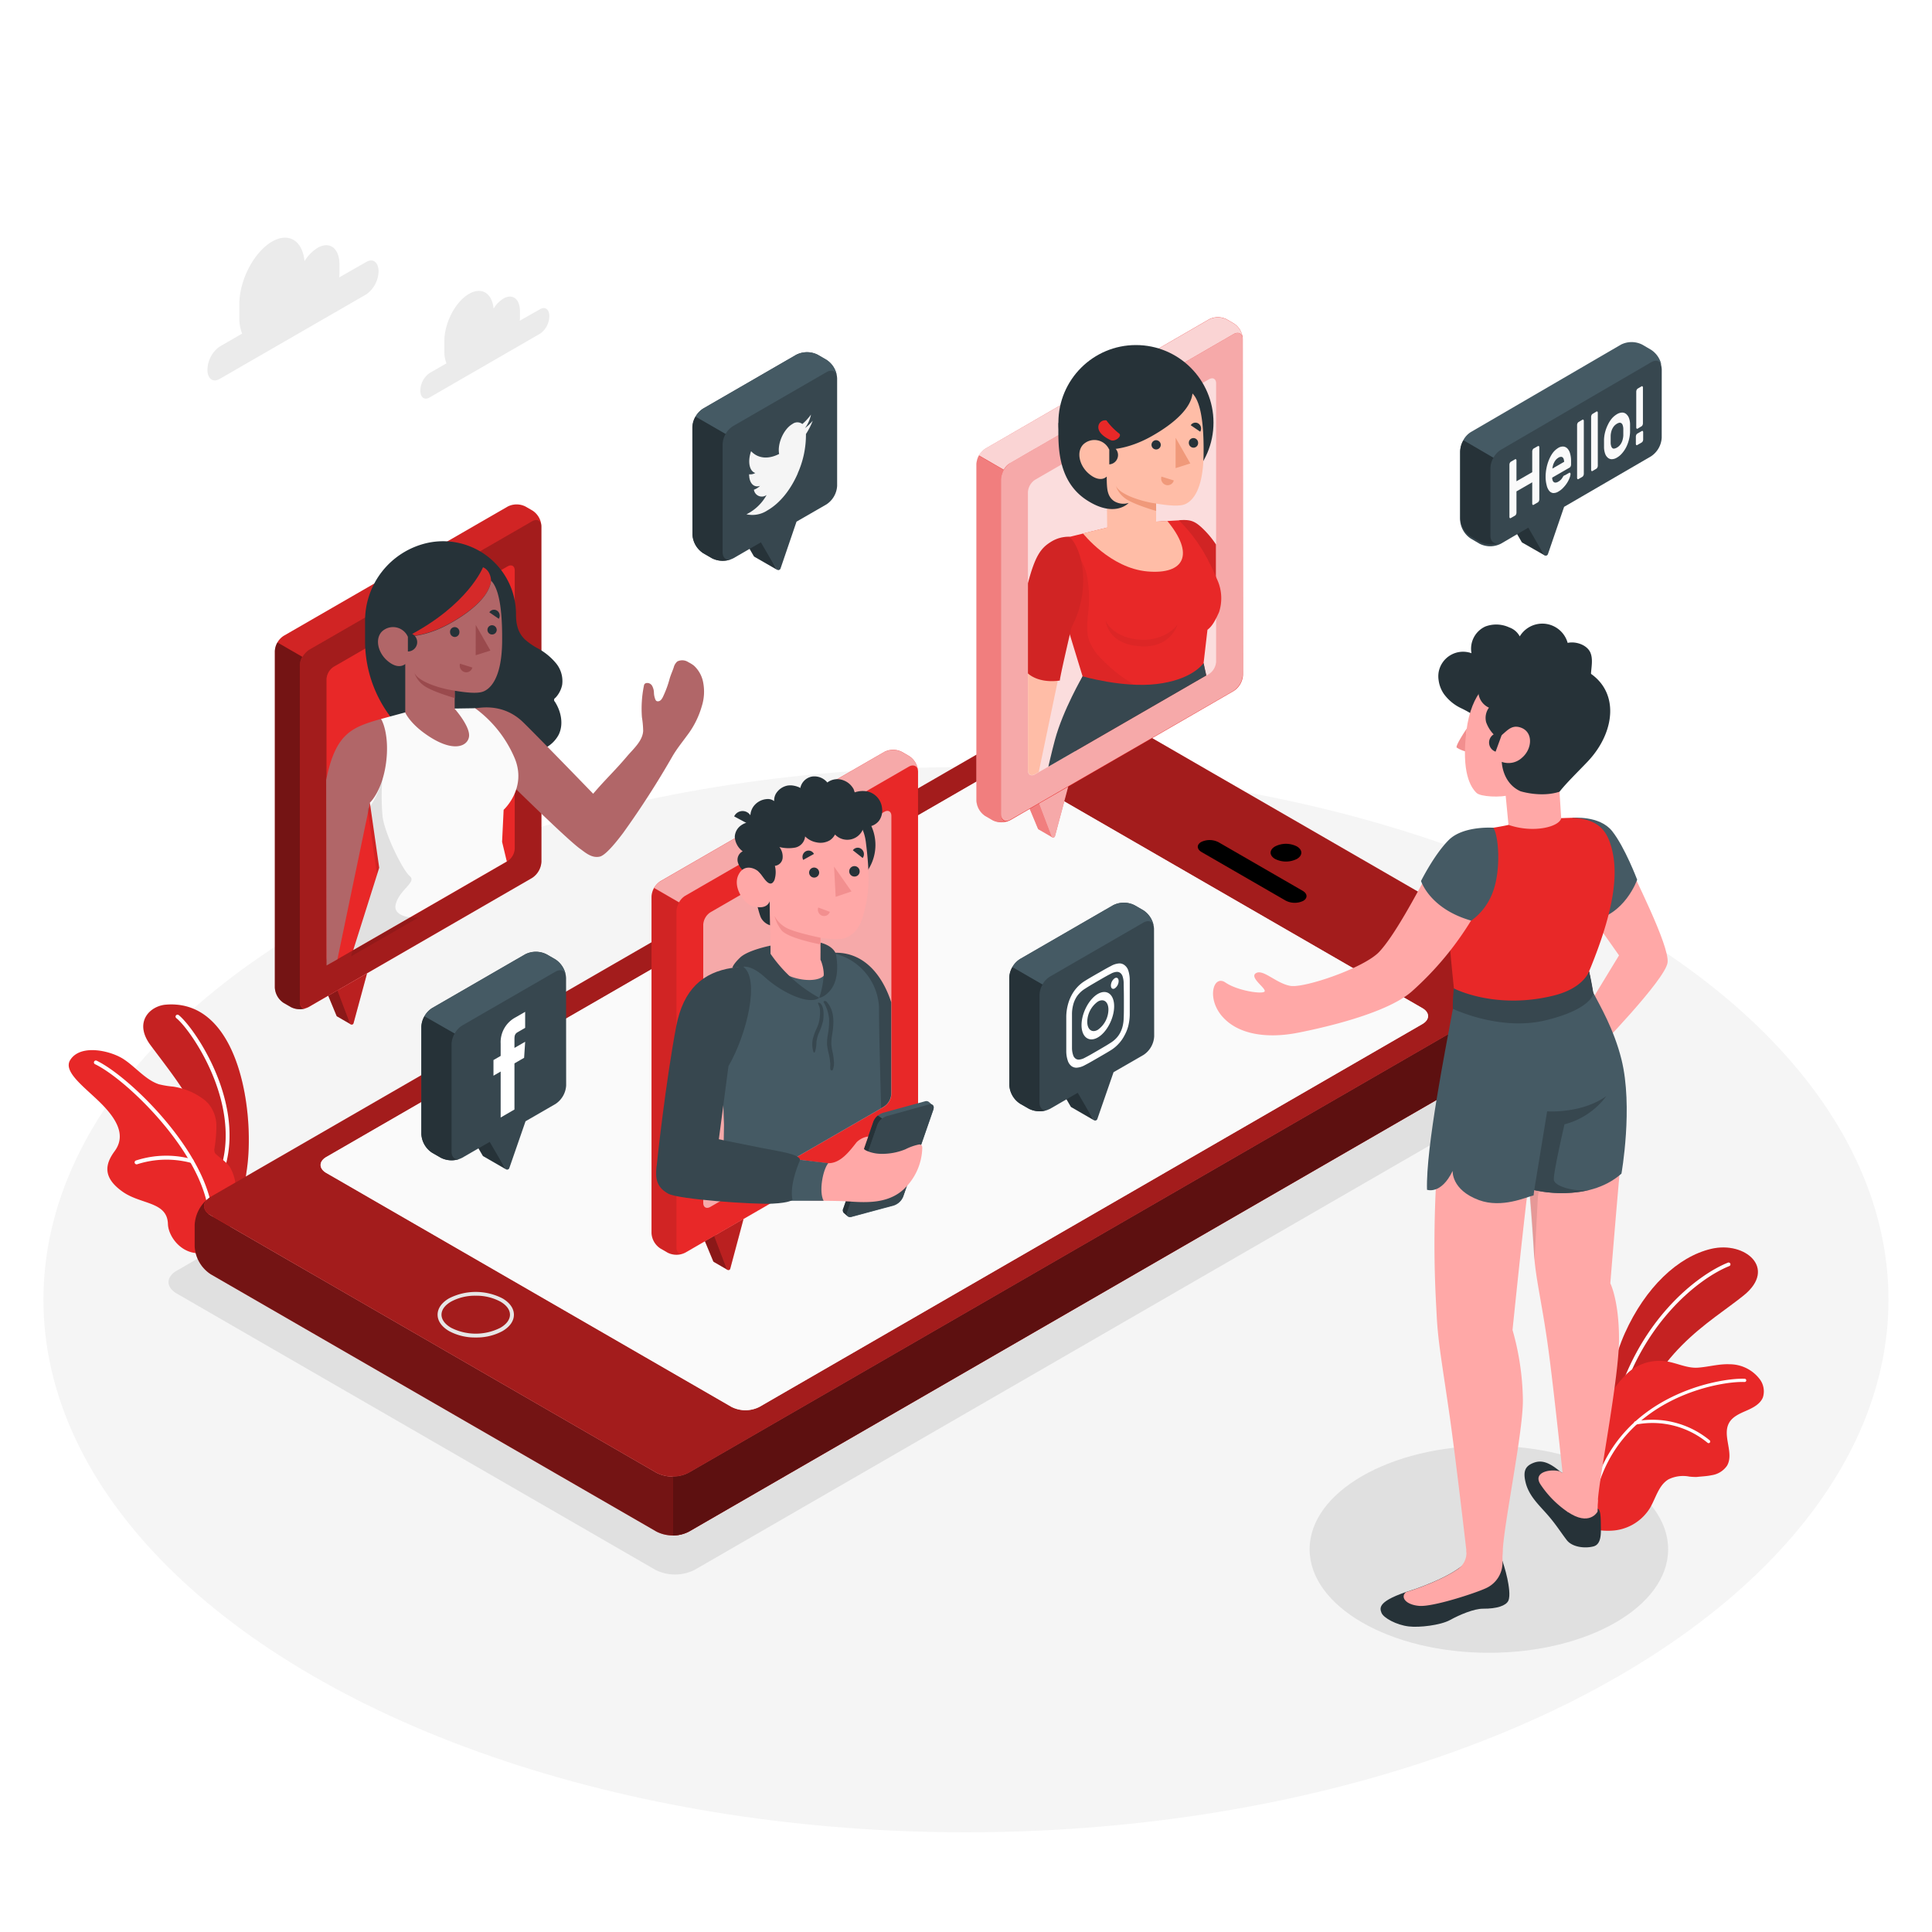 <svg class="animated" id="freepik_stories-social-networking" xmlns="http://www.w3.org/2000/svg" viewBox="0 0 500 500" version="1.1" xmlns:xlink="http://www.w3.org/1999/xlink" xmlns:svgjs="http://svgjs.com/svgjs"><style>svg#freepik_stories-social-networking:not(.animated) .animable {opacity: 0;}svg#freepik_stories-social-networking.animated #freepik--Clouds--inject-35 {animation: 1.5s Infinite  linear wind;animation-delay: 0s;}svg#freepik_stories-social-networking.animated #freepik--Plants--inject-35 {animation: 3s Infinite  linear wind;animation-delay: 0s;}svg#freepik_stories-social-networking.animated #freepik--social-icons--inject-35 {animation: 3s Infinite  linear floating;animation-delay: 0s;}            @keyframes wind {                0% {                    transform: rotate( 0deg );                }                25% {                    transform: rotate( 1deg );                }                75% {                    transform: rotate( -1deg );                }            }                    @keyframes floating {                0% {                    opacity: 1;                    transform: translateY(0px);                }                50% {                    transform: translateY(-10px);                }                100% {                    opacity: 1;                    transform: translateY(0px);                }            }        </style><g id="freepik--Floor--inject-35" class="animable" style="transform-origin: 249.99px 336.36px;"><ellipse id="freepik--floor--inject-35" cx="249.99" cy="336.36" rx="238.75" ry="137.84" style="fill: rgb(245, 245, 245); transform-origin: 249.99px 336.36px;" class="animable"></ellipse></g><g id="freepik--Shadows--inject-35" class="animable" style="transform-origin: 237.662px 310.362px;"><ellipse id="freepik--Shadow--inject-35" cx="385.32" cy="400.95" rx="46.39" ry="26.79" style="fill: rgb(224, 224, 224); transform-origin: 385.32px 400.95px;" class="animable"></ellipse><path id="freepik--shadow--inject-35" d="M45.73,334.76l123.86,71.5a11.27,11.27,0,0,0,10.21,0L413,271.61c2.82-1.63,2.82-4.27,0-5.9L289.18,194.2a11.33,11.33,0,0,0-10.21,0L45.73,328.86C42.91,330.49,42.91,333.13,45.73,334.76Z" style="fill: rgb(224, 224, 224); transform-origin: 229.365px 300.234px;" class="animable"></path></g><g id="freepik--Clouds--inject-35" class="animable" style="transform-origin: 97.93px 82.338px;"><g id="freepik--clouds--inject-35" class="animable" style="transform-origin: 97.93px 82.338px;"><path d="M94.79,67.79l-7,4a9.55,9.55,0,0,0,.06-1.06V68.42c0-4.17-2.53-6.09-5.66-4.28a10.44,10.44,0,0,0-3.38,3.45c-.51-5.29-4.07-7.56-8.4-5.07-4.68,2.71-8.47,9.95-8.47,16.19v3.51a10.89,10.89,0,0,0,.72,4.12L56.83,89.7a7.51,7.51,0,0,0-3.14,6c0,2.32,1.4,3.38,3.14,2.38l38-21.92a7.53,7.53,0,0,0,3.14-6C97.93,67.85,96.52,66.78,94.79,67.79Z" style="fill: rgb(235, 235, 235); transform-origin: 75.83px 79.983px;" id="elcb5dstqngxn" class="animable"></path><path d="M139.8,80l-5.29,3a7.31,7.31,0,0,0,.05-.8V80.5c0-3.15-1.92-4.59-4.28-3.23a7.81,7.81,0,0,0-2.54,2.6c-.39-4-3.08-5.7-6.35-3.82-3.53,2-6.39,7.51-6.39,12.22v2.64a8.43,8.43,0,0,0,.54,3.12l-4.39,2.53a5.69,5.69,0,0,0-2.37,4.53c0,1.75,1.06,2.55,2.37,1.79L139.8,86.34a5.66,5.66,0,0,0,2.37-4.53C142.17,80.07,141.11,79.27,139.8,80Z" style="fill: rgb(235, 235, 235); transform-origin: 125.475px 89.226px;" id="elos0sx1350en" class="animable"></path></g></g><g id="freepik--Plants--inject-35" class="animable animator-active" style="transform-origin: 237.131px 328.055px;"><g id="freepik--plants--inject-35" class="animable" style="transform-origin: 433.287px 359.501px;"><path d="M415.73,370.78s-.49-14,4.79-25.76,13.7-19.82,22.4-21.83,17,5,8.42,12-24.47,15.12-29.08,37.06Z" style="fill: #E82828; transform-origin: 435.334px 347.545px;" id="el5zx9kz0itvj" class="animable"></path><g id="elproi93uuemb"><g style="opacity: 0.15; transform-origin: 435.334px 347.545px;" class="animable" id="elc8hkywstllk"><path d="M415.73,370.78s-.49-14,4.79-25.76,13.7-19.82,22.4-21.83,17,5,8.42,12-24.47,15.12-29.08,37.06Z" id="eln28ituvtm0b" class="animable" style="transform-origin: 435.334px 347.545px;"></path></g></g><path d="M417.78,366.81h-.1a.48.48,0,0,1-.35-.58c5.88-24.25,22.14-36.43,29.92-39.48a.48.48,0,0,1,.34.89c-7.61,3-23.55,14.95-29.34,38.82A.46.46,0,0,1,417.78,366.81Z" style="fill: rgb(255, 255, 255); transform-origin: 432.581px 346.773px;" id="eldy5owukcr0d" class="animable"></path><path d="M456.23,361.67c-.72,1.73-2.57,2.67-4.29,3.42s-3.59,1.55-4.48,3.19c-1.81,3.32,1.42,7.84-.53,11.08a5.86,5.86,0,0,1-3.94,2.42c-1.29.28-2.61.31-3.92.46a16.48,16.48,0,0,1-1.87-.1,8.51,8.51,0,0,0-5.4.72c-2.56,1.53-3.27,4.83-4.78,7.4A12.37,12.37,0,0,1,418.4,396c-2.94.46-7.37-.08-8.17-1.36-.6-1,1-4,1-5.16a47,47,0,0,1,.89-8.78,16.84,16.84,0,0,0,.45-4c-.05-1.51-.09-3-.12-4.52s-.44-2.9.1-4.56a17.07,17.07,0,0,1,2.43-4.35q1.43-2,2.89-4a23.57,23.57,0,0,1,3.82-4.33,12.32,12.32,0,0,1,9.42-2.64c2.75.38,5.47,1.85,8.29,1.65s5.42-1,8.23-.88a9.79,9.79,0,0,1,7.71,3.76A5.21,5.21,0,0,1,456.23,361.67Z" style="fill: #E82828; transform-origin: 433.287px 374.175px;" id="elj5cybampzzn" class="animable"></path><path d="M412.46,387.25h0a.42.42,0,0,1-.31-.51c6.15-25.8,33.05-30.21,39.38-29.92a.42.42,0,0,1,.4.44.42.42,0,0,1-.44.4c-6.19-.28-32.5,4-38.52,29.27A.42.42,0,0,1,412.46,387.25Z" style="fill: rgb(255, 255, 255); transform-origin: 432.034px 372.034px;" id="elxzr8mcd1d7" class="animable"></path><path d="M442.11,373.48a.39.39,0,0,1-.22-.11,22.44,22.44,0,0,0-18.51-4.69.42.42,0,1,1-.14-.83,23.28,23.28,0,0,1,19.23,4.91.42.42,0,0,1-.36.72Z" style="fill: rgb(255, 255, 255); transform-origin: 432.746px 370.458px;" id="elh774i2uoc6u" class="animable"></path></g><g id="freepik--plants--inject-35" class="animable" style="transform-origin: 41.088px 292.144px;"><path d="M63.79,303.3C66.11,289,62.27,258.53,43,260c-4.2.3-8.52,4.54-4,10.54,3.66,4.92,7.51,9.71,10.51,15.08,3.15,5.65,3,12.25,4.12,18.59.48,2.66,1.48,5.88,4.14,6.38a4.53,4.53,0,0,0,4.33-2.09,11.68,11.68,0,0,0,1.63-4.77Z" style="fill: #E82828; transform-origin: 50.735px 285.283px;" id="elrogotjy90ol" class="animable"></path><g id="eldeuhkfjqau"><path d="M63.79,303.3C66.11,289,62.27,258.53,43,260c-4.2.3-8.52,4.54-4,10.54,3.66,4.92,7.51,9.71,10.51,15.08,3.15,5.65,3,12.25,4.12,18.59.48,2.66,1.48,5.88,4.14,6.38a4.53,4.53,0,0,0,4.33-2.09,11.68,11.68,0,0,0,1.63-4.77Z" style="opacity: 0.15; transform-origin: 50.735px 285.283px;" class="animable" id="elyb3300xrqx8"></path></g><path d="M57.75,302.11a.5.5,0,0,1-.34-.62c4.64-16.88-8.16-35.13-11.78-38a.5.5,0,0,1-.09-.7.51.51,0,0,1,.7-.09c3.73,2.92,16.92,21.6,12.13,39a.5.5,0,0,1-.62.35Z" style="fill: rgb(255, 255, 255); transform-origin: 52.42px 282.355px;" id="elnmq05yeu96n" class="animable"></path><path d="M56,292c0-.26,0-.53,0-.8a9,9,0,0,0-2-5.49,9.27,9.27,0,0,0-1.69-1.5,17.41,17.41,0,0,0-7.54-3,23.3,23.3,0,0,1-3.63-.6c-3.39-1.1-6-4.39-8.93-6.35C29,272,20.89,270,18.18,274.32c-2,3.12,4,7.22,8.09,11.36s6.32,8.27,3.4,12.24c-2.51,3.4-3.15,6.86,2.16,10.56,4.72,3.28,11.45,2.47,11.63,8.29.1,3.32,3.74,8.34,9.26,7.47,1.88-.3,4.12-2.53,5.25-3.95a14.23,14.23,0,0,0,2.58-5.44,20.62,20.62,0,0,0,.38-8.6,11.76,11.76,0,0,0-1.35-4.08c-.81-1.31-2.34-2.29-3.51-3.31a2.08,2.08,0,0,1-.45-.49,1.94,1.94,0,0,1-.1-1.24A38.12,38.12,0,0,0,56,292Z" style="fill: #E82828; transform-origin: 39.498px 298.055px;" id="el1cb87uiraxo" class="animable"></path><path d="M54.44,315.55a.49.49,0,0,1-.36-.45c-.82-16-21.14-35.68-29.49-39.69a.5.5,0,0,1-.23-.67.49.49,0,0,1,.66-.23c8.52,4.08,29.22,24.15,30.06,40.54a.49.49,0,0,1-.47.52A.47.47,0,0,1,54.44,315.55Z" style="fill: rgb(255, 255, 255); transform-origin: 39.695px 295.015px;" id="elyudl85o8x79" class="animable"></path><path d="M35.19,301.3a.53.53,0,0,1-.32-.3.51.51,0,0,1,.28-.65A25.3,25.3,0,0,1,49.74,300h0a.5.5,0,0,1,.34.61.5.5,0,0,1-.61.35,24.71,24.71,0,0,0-14,.36A.53.53,0,0,1,35.19,301.3Z" style="fill: rgb(255, 255, 255); transform-origin: 42.467px 300.212px;" id="elctq2g0374bs" class="animable"></path></g></g><g id="freepik--Device--inject-35" class="animable" style="transform-origin: 226.62px 289.417px;"><g id="freepik--Mobile--inject-35" class="animable" style="transform-origin: 226.62px 289.417px;"><g id="freepik--device--inject-35" class="animable" style="transform-origin: 226.62px 289.417px;"><path d="M54,310.09c-1.73,1.34-1.54,3.25.56,4.46l115.32,66.59a9.29,9.29,0,0,0,8.39,0l220.4-127.24c2.13-1.23,2.3-3.17.49-4.51a9.34,9.34,0,0,1,3.7,6.94v5.54a9.23,9.23,0,0,1-4.2,7.27L178.29,396.37a9.28,9.28,0,0,1-8.4,0L54.57,329.79a9.2,9.2,0,0,1-4.19-7.26l0-5.56A9.39,9.39,0,0,1,54,310.09Z" style="fill: #E82828; transform-origin: 226.62px 323.382px;" id="eli39cedf6jy" class="animable"></path><g id="els50pz45kl7p"><path d="M54,310.09c-1.73,1.34-1.54,3.25.56,4.46l115.32,66.59a9.29,9.29,0,0,0,8.39,0l220.4-127.24c2.13-1.23,2.3-3.17.49-4.51a9.34,9.34,0,0,1,3.7,6.94v5.54a9.23,9.23,0,0,1-4.2,7.27L178.29,396.37a9.28,9.28,0,0,1-8.4,0L54.57,329.79a9.2,9.2,0,0,1-4.19-7.26l0-5.56A9.39,9.39,0,0,1,54,310.09Z" style="opacity: 0.5; transform-origin: 226.62px 323.382px;" class="animable" id="eluarbvtijkro"></path></g><path d="M54.56,314.55l115.32,66.59a9.29,9.29,0,0,0,8.39,0l220.4-127.24c2.31-1.34,2.31-3.51,0-4.84L283.35,182.46a9.29,9.29,0,0,0-8.39,0L54.56,309.71C52.25,311.05,52.25,313.22,54.56,314.55ZM257.22,199.68c2-1.15,4-.48,6,.67l104.86,60.54c2,1.14,2,3,0,4.15L196.52,364.11a8,8,0,0,1-7.2,0L84.47,303.57c-2-1.15-2-3,0-4.15Z" style="fill: #E82828; transform-origin: 226.615px 281.8px;" id="elcm4qfhksuq" class="animable"></path><g id="elobu7hi931m"><path d="M54.56,314.55l115.32,66.59a9.29,9.29,0,0,0,8.39,0l220.4-127.24c2.31-1.34,2.31-3.51,0-4.84L283.35,182.46a9.29,9.29,0,0,0-8.39,0L54.56,309.71C52.25,311.05,52.25,313.22,54.56,314.55ZM257.22,199.68c2-1.15,4-.48,6,.67l104.86,60.54c2,1.14,2,3,0,4.15L196.52,364.11a8,8,0,0,1-7.2,0L84.47,303.57c-2-1.15-2-3,0-4.15Z" style="opacity: 0.3; transform-origin: 226.615px 281.8px;" class="animable" id="elr3x5pk00rr"></path></g><path d="M399.16,249.38a9.34,9.34,0,0,1,3.7,6.94v5.54a9.25,9.25,0,0,1-4.2,7.27L178.29,396.37a8.71,8.71,0,0,1-4.21,1V382.13a8.51,8.51,0,0,0,4.19-1l220.4-127.24C400.8,252.66,401,250.72,399.16,249.38Z" style="fill: #E82828; transform-origin: 288.47px 323.376px;" id="elgdr4k5vdfen" class="animable"></path><g id="el6o03m01pjf2"><path d="M399.16,249.38a9.34,9.34,0,0,1,3.7,6.94v5.54a9.25,9.25,0,0,1-4.2,7.27L178.29,396.37a8.71,8.71,0,0,1-4.21,1V382.13a8.51,8.51,0,0,0,4.19-1l220.4-127.24C400.8,252.66,401,250.72,399.16,249.38Z" style="opacity: 0.6; transform-origin: 288.47px 323.376px;" class="animable" id="elahv9tb36u4"></path></g><path d="M330,222.3c-1.56-.9-1.56-2.35,0-3.25a6.19,6.19,0,0,1,5.62,0c1.55.9,1.55,2.35,0,3.25A6.25,6.25,0,0,1,330,222.3Z" id="el8gk89mo3c5t" class="animable" style="transform-origin: 332.806px 220.671px;"></path><path d="M123.12,346.14a14.07,14.07,0,0,1-6.87-1.64h0c-1.93-1.12-3-2.63-3-4.26s1.06-3.14,3-4.25A15.19,15.19,0,0,1,130,336c1.93,1.11,3,2.62,3,4.25s-1.06,3.14-3,4.26A14.07,14.07,0,0,1,123.12,346.14Zm0-10.81a13,13,0,0,0-6.37,1.52c-1.61.93-2.49,2.13-2.49,3.39s.88,2.46,2.49,3.39h0a14.09,14.09,0,0,0,12.74,0c1.61-.93,2.49-2.13,2.49-3.39s-.88-2.46-2.49-3.39A13.07,13.07,0,0,0,123.12,335.33Z" style="fill: rgb(230, 230, 230); transform-origin: 123.125px 340.247px;" id="elt01uoxqclyj" class="animable"></path><path d="M332.72,233.07,311,220.53c-1.29-.74-1.36-1.92-.14-2.62a5,5,0,0,1,4.54.08l21.71,12.54c1.3.74,1.36,1.92.15,2.62A5.07,5.07,0,0,1,332.72,233.07Z" id="elimxft3pgi" class="animable" style="transform-origin: 324.057px 225.526px;"></path><path d="M257.22,199.68c2-1.15,4-.48,6,.67l104.86,60.54c2,1.14,2,3,0,4.15L196.52,364.11a8,8,0,0,1-7.2,0L84.47,303.57c-2-1.15-2-3,0-4.15Z" style="fill: rgb(250, 250, 250); transform-origin: 226.275px 282.024px;" id="elwhgwze2vri" class="animable"></path></g></g></g><g id="freepik--character-bubbles--inject-35" class="animable" style="transform-origin: 196.41px 205.396px;"><g id="freepik--character-bubble--inject-35" class="animable" style="transform-origin: 126.669px 197.856px;"><g id="freepik--speach-bubble--inject-35" class="animable" style="transform-origin: 105.625px 197.856px;"><path d="M90.77,265.09l-3.45-2a.43.43,0,0,1-.22-.2l-2.16-5.22,2.81-1.63-.08.25Z" style="fill: #E82828; transform-origin: 87.855px 260.565px;" id="el0mcfcdj0jxa" class="animable"></path><g id="el2o5jjfhaijd"><g style="opacity: 0.4; transform-origin: 87.855px 260.565px;" class="animable" id="elb556bfdt73l"><path d="M90.77,265.09l-3.45-2a.43.43,0,0,1-.22-.2l-2.16-5.22,2.81-1.63-.08.25Z" id="el63hsothizc8" class="animable" style="transform-origin: 87.855px 260.565px;"></path></g></g><path d="M87.32,256.3l3.28,8.62a.49.49,0,0,0,.89-.08L95,251.89Z" style="fill: #E82828; transform-origin: 91.16px 258.53px;" id="elk78s6b8v88" class="animable"></path><g id="eldi4j4ypbu6w"><path d="M87.32,256.3l3.28,8.62a.49.49,0,0,0,.89-.08L95,251.89Z" style="opacity: 0.2; transform-origin: 91.16px 258.53px;" class="animable" id="el8mioc6oz5ox"></path></g><path d="M140.11,136.14a5.08,5.08,0,0,0-2.29-4L136,131.09a5.08,5.08,0,0,0-4.59,0L73.42,164.55a5.05,5.05,0,0,0-2.29,4v87a5.05,5.05,0,0,0,2.29,4l1.87,1.08a5.06,5.06,0,0,0,4.58,0l57.8-33.4a5.31,5.31,0,0,0,2.45-4.24Z" style="fill: #E82828; transform-origin: 105.625px 195.86px;" id="elh39g2apxu3" class="animable"></path><g id="elmq2x5mhy9o"><path d="M80,260.51l57.67-33.29a5.42,5.42,0,0,0,2.45-4.24V136.32c0-1.56-1.09-2.19-2.44-1.41L80,168.17a5.42,5.42,0,0,0-2.45,4.24V259.1C77.55,260.66,78.65,261.29,80,260.51Z" style="opacity: 0.3; transform-origin: 108.835px 197.71px;" class="animable" id="elkepqqbym8dn"></path></g><path d="M86.36,248.81l45-25.95a4.1,4.1,0,0,0,1.85-3.21v-72c0-1.19-.83-1.66-1.85-1.07L86.36,172.56a4.09,4.09,0,0,0-1.86,3.21v72C84.5,248.92,85.33,249.4,86.36,248.81Z" style="fill: #E82828; transform-origin: 108.855px 197.694px;" id="elor1jcdgxh5" class="animable"></path><g id="elrqaolrwy2un"><path d="M71.13,255.57a5.05,5.05,0,0,0,2.29,4l1.87,1.08a5.09,5.09,0,0,0,4.19.19c-1.08.41-1.9-.21-1.9-1.51V172.25a4.75,4.75,0,0,1,.67-2.26l-6.45-3.73a4.64,4.64,0,0,0-.67,2.26Z" style="opacity: 0.5; transform-origin: 75.305px 213.731px;" class="animable" id="elt26t4djys4a"></path></g><g id="elvhsp1bq8sy"><path d="M140.1,136c0-1.11-1-1.92-2.43-1.1l-57.8,33.37A4.44,4.44,0,0,0,78.26,170l-6.45-3.72a4.51,4.51,0,0,1,1.61-1.71l57.94-33.46a5.08,5.08,0,0,1,4.59,0l1.87,1.08A5.11,5.11,0,0,1,140.1,136Z" style="opacity: 0.1; transform-origin: 105.955px 150.281px;" class="animable" id="el3hiwxtxugyg"></path></g></g><path d="M133.78,195.05c-6.14.18-22.55-.73-22.55-.73h0A32.48,32.48,0,0,1,94.48,165.9v-5.09a20.63,20.63,0,0,1,16-20.27,18.88,18.88,0,0,1,23.06,18.4c0,2.5.44,4.76,2.33,6.57a18,18,0,0,0,3.43,2.35,16,16,0,0,1,4.59,3.78,7.25,7.25,0,0,1,1.6,5.59,6.83,6.83,0,0,1-1.76,3.37.61.61,0,0,0-.13,1c1.64,2.54,2.32,5.93.94,8.63a8.25,8.25,0,0,1-4.23,3.7,16.62,16.62,0,0,1-5.59,1.13Z" style="fill: rgb(38, 50, 56); transform-origin: 120.017px 167.573px;" id="el21o2armt3wc" class="animable"></path><path d="M103.65,197.48a12.74,12.74,0,0,1-7.88,10.24h0l-8.44,40.53-2.82,1.62-.1-48c2.46-12.22,6.68-13.64,14.25-15.83C98.65,186.07,104.8,190,103.65,197.48Z" style="fill: rgb(177, 102, 104); transform-origin: 94.102px 217.955px;" id="elt21t9l8rqo" class="animable"></path><path d="M174,195.78a227.89,227.89,0,0,1-12.74,19.79c-1.14,1.51-4.31,5.69-6,6.11-2.11.52-3.91-1.15-5-1.92-3.83-2.66-23.64-22.36-23.64-22.36-6.17-8.6-4.61-14.08-3.78-14.08s7.16-1.66,12.58,3.63c4.09,4,18.09,18.47,18.09,18.47,3.31-3.88,5.48-5.8,8.78-9.7,1.6-1.89,4-3.93,4.16-6.54a23.79,23.79,0,0,0-.32-3.56,30,30,0,0,1,.51-8.13,1.08,1.08,0,0,1,.1-.35.79.79,0,0,1,.39-.33,1.43,1.43,0,0,1,1.62.65,3.85,3.85,0,0,1,.49,1.8,5,5,0,0,0,.4,1.84.86.86,0,0,0,.24.3.72.72,0,0,0,.38.1c.76,0,1.16-.81,1.43-1.41a26.36,26.36,0,0,0,1.58-4.33c.27-1,.74-2,1.08-3a3.09,3.09,0,0,1,.93-1.57,2.83,2.83,0,0,1,2.88.19,8.13,8.13,0,0,1,1.43.89,7.83,7.83,0,0,1,2.42,4.51,12.47,12.47,0,0,1-.39,6,22.83,22.83,0,0,1-3.79,7.55C176.5,192.15,175.1,193.87,174,195.78Z" style="fill: rgb(177, 102, 104); transform-origin: 152.121px 196.331px;" id="elk2zu31qdk6c" class="animable"></path><path d="M130.34,209.58l-.4,8.28,1.22,5.09-19.74,11.4-20,11.52,6.72-21.3-2.42-16.84h0c.26-.22,3.22-3.2,4.18-10.24.9-6.73-.78-10.74-1.3-11.41.27-.09,6.27-1.71,6.27-1.71l12.79-1,5.3-.08a31,31,0,0,1,10.27,13C136.41,204.07,130.34,209.58,130.34,209.58Z" style="fill: rgb(250, 250, 250); transform-origin: 112.786px 214.58px;" id="elau4k2iag7g4" class="animable"></path><g id="el6bqb2fa9kg"><path d="M102.39,234.13c.85-3.79,5.53-5.84,3.68-7.37S99.49,215.63,99,211.22a59.23,59.23,0,0,1,0-10.28h0c-1.17,5.73-3.64,8.23-3.87,8.43h0l2.42,16.84-6.72,21.3,17.38-10C104.2,237.55,101.9,236.3,102.39,234.13Z" style="opacity: 0.1; transform-origin: 99.52px 224.225px;" class="animable" id="elfbv4mf0s8x8"></path></g><g id="elkvio3vu1k0h"><path d="M127.09,150.27c-.38,3.71-4.53,7.62-10.71,11.07s-10.84,3.32-10.84,3.32C121.19,156.56,125,146.8,125,146.8,127.09,147.71,127.09,150.27,127.09,150.27Z" style="fill: #E82828; opacity: 0.9; transform-origin: 116.315px 155.73px;" class="animable" id="el17r08yk3ypu"></path></g><path d="M127.09,150.27c1.28,1.29,3,4.67,2.86,16-.15,9.58-3.23,12-4.79,12.66s-4.56.3-7.49-.17l0,4.67s4,4.5,3.72,7.13-4.29,4.58-11.82-1c-3.66-2.73-4.69-5.14-4.69-5.14l0-12.58s-1.71,1.68-4.64-.85c-2.43-2.09-3.26-5.63-1.4-7.55a4.19,4.19,0,0,1,6.68,1.28s4.66.14,10.85-3.31S126.7,154,127.09,150.27Z" style="fill: rgb(177, 102, 104); transform-origin: 113.891px 171.709px;" id="elad6kohf55fs" class="animable"></path><path d="M118.89,163.53a1.23,1.23,0,0,1-1.13,1.32,1.25,1.25,0,0,1-1.28-1.19,1.21,1.21,0,1,1,2.41-.13Z" style="fill: rgb(38, 50, 56); transform-origin: 117.682px 163.573px;" id="elu324qtajxc" class="animable"></path><path d="M119.05,171.76l3.2,1a1.63,1.63,0,0,1-2.06,1.16A1.76,1.76,0,0,1,119.05,171.76Z" style="fill: rgb(154, 74, 77); transform-origin: 120.615px 172.876px;" id="eluk5ssgr1lc" class="animable"></path><path d="M129.09,160.14l-2.45-1.67a1.42,1.42,0,0,1,2-.43A1.55,1.55,0,0,1,129.09,160.14Z" style="fill: rgb(38, 50, 56); transform-origin: 127.981px 158.969px;" id="elc3x2gr7cqbl" class="animable"></path><path d="M128.55,163a1.2,1.2,0,1,1-1.27-1.19A1.23,1.23,0,0,1,128.55,163Z" style="fill: rgb(38, 50, 56); transform-origin: 127.35px 163.009px;" id="elyijey7u3f8" class="animable"></path><polygon points="123.12 161.73 123.11 169.57 126.92 168.37 123.12 161.73" style="fill: rgb(154, 74, 77); transform-origin: 125.015px 165.65px;" id="el9597gjbg03m" class="animable"></polygon><path d="M117.67,178.73c-3.08-.38-9.43-2.15-10.43-4.65a6.5,6.5,0,0,0,2.24,3.18c1.91,1.61,8.21,3.39,8.21,3.39Z" style="fill: rgb(154, 74, 77); transform-origin: 112.465px 177.365px;" id="elbq0s27usbk" class="animable"></path><path d="M105.56,168.6a2.41,2.41,0,1,0,0-4.82Z" style="fill: rgb(38, 50, 56); transform-origin: 106.765px 166.19px;" id="elj16o2k8e0m9" class="animable"></path></g><g id="freepik--character-bubble--inject-35" class="animable" style="transform-origin: 205.126px 261.371px;"><g id="freepik--speach-bubble--inject-35" class="animable" style="transform-origin: 203.105px 261.371px;"><path d="M188.26,328.62l-3.45-2a.48.48,0,0,1-.22-.2l-2.17-5.22,2.82-1.63-.09.25Z" style="fill: #E82828; transform-origin: 185.34px 324.095px;" id="el7yc94x4e7kl" class="animable"></path><g id="elgh0gkyj65bk"><g style="opacity: 0.4; transform-origin: 185.34px 324.095px;" class="animable" id="el7iwd1k4aljx"><path d="M188.26,328.62l-3.45-2a.48.48,0,0,1-.22-.2l-2.17-5.22,2.82-1.63-.09.25Z" id="elmrzcdiclmid" class="animable" style="transform-origin: 185.34px 324.095px;"></path></g></g><path d="M184.81,319.83l3.28,8.62a.49.49,0,0,0,.89-.08l3.46-12.95Z" style="fill: #E82828; transform-origin: 188.625px 322.06px;" id="el7zw1sv48ggp" class="animable"></path><g id="el7um5uds0paw"><path d="M184.81,319.83l3.28,8.62a.49.49,0,0,0,.89-.08l3.46-12.95Z" style="opacity: 0.2; transform-origin: 188.625px 322.06px;" class="animable" id="ele257binmx1"></path></g><path d="M237.59,199.67a5.05,5.05,0,0,0-2.29-4l-1.87-1.08a5.06,5.06,0,0,0-4.58,0l-57.94,33.46a5.06,5.06,0,0,0-2.3,4V319.1a5.06,5.06,0,0,0,2.3,4l1.86,1.08a5.08,5.08,0,0,0,4.59,0l57.8-33.41a5.29,5.29,0,0,0,2.44-4.23Z" style="fill: #E82828; transform-origin: 203.105px 259.385px;" id="el4zjqoonumvr" class="animable"></path><g id="el6ne8s0mb31n"><path d="M183.84,312.34l45-25.95a4.1,4.1,0,0,0,1.85-3.21v-72c0-1.18-.83-1.66-1.85-1.07l-45,26A4.1,4.1,0,0,0,182,239.3v72C182,312.45,182.82,312.93,183.84,312.34Z" style="fill: rgb(255, 255, 255); opacity: 0.6; transform-origin: 206.345px 261.225px;" class="animable" id="eliw8xat7hldk"></path></g><g id="ellvif8vvc2z"><path d="M168.61,319.1a5.06,5.06,0,0,0,2.3,4l1.86,1.08a5.16,5.16,0,0,0,4.2.19c-1.08.41-1.9-.21-1.9-1.51v-87a4.65,4.65,0,0,1,.68-2.26l-6.46-3.73a4.75,4.75,0,0,0-.67,2.26Z" style="opacity: 0.1; transform-origin: 172.79px 277.299px;" class="animable" id="ely1tb84o9cd9"></path></g><g id="elk2yn7x254f"><path d="M237.59,199.54c0-1.11-1.06-1.92-2.44-1.1l-57.79,33.37a4.54,4.54,0,0,0-1.62,1.71l-6.45-3.72a4.61,4.61,0,0,1,1.62-1.71l57.94-33.47a5.13,5.13,0,0,1,4.58,0l1.88,1.08A5.16,5.16,0,0,1,237.59,199.54Z" style="fill: rgb(255, 255, 255); opacity: 0.6; transform-origin: 203.44px 213.8px;" class="animable" id="el0188oql76566"></path></g></g><path d="M230.65,283.18V259.39c-2.45-7.54-7.62-13.52-15.67-12.76l7.43,18.66L228,286.83l.76-.44A4.1,4.1,0,0,0,230.65,283.18Z" style="fill: rgb(55, 71, 79); transform-origin: 222.815px 266.697px;" id="elzqp4eyp66ag" class="animable"></path><path d="M192.2,250.21c-1.89.84-3,3.57-3.72,5.5a30.53,30.53,0,0,0-2,9.35l.89,26.08-.32,19.34,41-23.65s-.56-18.64-.56-25.35c0-.3,0-.61,0-.92a15.1,15.1,0,0,0-11.9-13.87c-2.33-.53-16.24,1.27-16.24,1.27l-7.12,2.25Z" style="fill: rgb(69, 90, 100); transform-origin: 207.265px 278.536px;" id="elewnwwwtfxrl" class="animable"></path><path d="M215.81,274.65a15,15,0,0,0-.31-2.22,12.7,12.7,0,0,1-.36-2.46,16.32,16.32,0,0,1,.27-2.51c.44-2.82.58-6-1.52-8.24-.22-.24-.94-.23-.69.23a10.2,10.2,0,0,1,1.36,4.1,19.3,19.3,0,0,1-.34,4.36,12.66,12.66,0,0,0-.18,2.38,16.16,16.16,0,0,0,.38,2.17,20.56,20.56,0,0,1,.39,2.05c0,.34.07.69.08,1a5.35,5.35,0,0,0,0,1.2c.07.26.45.48.62.19A4.62,4.62,0,0,0,215.81,274.65Z" style="fill: rgb(55, 71, 79); transform-origin: 214.494px 268.051px;" id="elc492flll47" class="animable"></path><path d="M213.09,261.56c-.08-.7-.37-1.91-1.21-2.08-.14,0-.2.12-.17.23a7.72,7.72,0,0,1,.42,1.11,7.36,7.36,0,0,1,.1,1.25,11.36,11.36,0,0,1-.33,2.6c-.3,1.17-1,2.23-1.3,3.4a6.44,6.44,0,0,0-.07,4.18c.06.14.26.23.34.07a7.79,7.79,0,0,0,.42-2.6,9.35,9.35,0,0,1,.53-2.16,17.44,17.44,0,0,0,1.15-3.17A10,10,0,0,0,213.09,261.56Z" style="fill: rgb(55, 71, 79); transform-origin: 211.678px 265.943px;" id="elkdbe8t73di" class="animable"></path><path d="M202.9,218.67a11.83,11.83,0,1,0,11.83-11.83A11.83,11.83,0,0,0,202.9,218.67Z" style="fill: rgb(38, 50, 56); transform-origin: 214.73px 218.67px;" id="ell0r1tw2k8q" class="animable"></path><path d="M194.28,227.08s1.92,9,2.69,10.49a4.07,4.07,0,0,0,2.35,1.9l-.13-6.34Z" style="fill: rgb(38, 50, 56); transform-origin: 196.8px 233.275px;" id="el3tpjbfjq4fx" class="animable"></path><path d="M196.75,214.16a2.1,2.1,0,0,0-1.08-1.33,2.61,2.61,0,0,0-1.14-.15,5.06,5.06,0,0,0-3,1.12,3.83,3.83,0,0,0-1.37,2.82,5.06,5.06,0,0,0,2.05,3.7,2.45,2.45,0,0,0-1.24,2.89,4.47,4.47,0,0,0,1.42,2.13,11.21,11.21,0,0,0,1.74,1.56,3.27,3.27,0,0,0,1.39.33,23.34,23.34,0,0,1,2.34.27l-.45-5c-.12-1.36-.25-2.72-.37-4.08,0-.6-.13-1.21-.16-1.81a10.72,10.72,0,0,0-.14-2.4Z" style="fill: rgb(38, 50, 56); transform-origin: 194.01px 220.085px;" id="eljxfiw4zq9u" class="animable"></path><path d="M199,227.5c-.72.43-1.75-1-2.65-1.89s-3.8-2.21-5.26.85,1.29,7.25,3.58,8c4,1.24,4.55-1.3,4.55-1.3l.29,16h0c4.92,6.31,18.57,5.82,12.88-.76v-5.69a25,25,0,0,0,5.33.27c2.91-.45,4.74-2.74,5.62-5.89,1.42-5.06,2-9.14.75-19.08-1.31-10.91-14-11-20.84-6.71S199,227.5,199,227.5Z" style="fill: rgb(255, 168, 167); transform-origin: 207.729px 231.143px;" id="elyzmqiwz60d" class="animable"></path><path d="M212,258.22a36.79,36.79,0,0,1-12.59-11.38l0-2.11s-5.85,1.15-7.86,3.08-2,2.67-2,2.67l2.88-.27s2-.5,5.47,2.65C202.36,256.91,209.43,260.22,212,258.22Z" style="fill: rgb(55, 71, 79); transform-origin: 200.775px 251.775px;" id="el95kmzk031g" class="animable"></path><path d="M212.35,245.26v3.11a10.27,10.27,0,0,1,.84,3.7,22.71,22.71,0,0,1-1.17,6.15s1.16,0,2.7-1.74c2.59-2.88,1.92-7.71,1.69-9.21s-1.88-2.76-4.07-3.31Z" style="fill: rgb(55, 71, 79); transform-origin: 214.34px 251.09px;" id="el3bcs00xi0zq" class="animable"></path><path d="M195.25,218.17c-.2-1.06.39-2.09.26-3.15s-.81-1.55-1.11-2.44a4.38,4.38,0,0,1,.57-3.83,4.7,4.7,0,0,1,3.38-1.94,2.65,2.65,0,0,1,2,.52,3.47,3.47,0,0,1,.78-2.39,4.49,4.49,0,0,1,2.78-1.65,4.8,4.8,0,0,1,1.73.09c.16,0,1.5.42,1.47.6a3.78,3.78,0,0,1,3-3,4.32,4.32,0,0,1,4,1.53,4.31,4.31,0,0,1,4.25-.53,4.8,4.8,0,0,1,1.83,1.24,5.26,5.26,0,0,1,.66.89c.18.3.2.68.37.95a6.32,6.32,0,0,1,3.42-.2,4.93,4.93,0,0,1,3.64,4.34,4.5,4.5,0,0,1-.81,3.23,4,4,0,0,1-3.91,1.43,4.38,4.38,0,0,1-7.46,2.11,4.05,4.05,0,0,1-1.31,1.48,4.78,4.78,0,0,1-3.43.56,5.53,5.53,0,0,1-3-1.55,3.24,3.24,0,0,1-2.54,2.89,9.52,9.52,0,0,1-4.11-.14,4.07,4.07,0,0,1,.83,2.87,2.26,2.26,0,0,1-2,2,6.58,6.58,0,0,1,0,3.27,2,2,0,0,1-.63,1.13c-1.25.95-2.73-2.18-3.48-2.85-.46-.43-.43-1.41-.46-2s0-1.17,0-1.75a7.6,7.6,0,0,0,.17-1.12C195.9,219.86,195.42,219.05,195.25,218.17Z" style="fill: rgb(38, 50, 56); transform-origin: 211.255px 214.794px;" id="el3o57tigmk8x" class="animable"></path><path d="M194.38,213.63,190,211.28a2.41,2.41,0,0,1,3.31-1.1A2.62,2.62,0,0,1,194.38,213.63Z" style="fill: rgb(38, 50, 56); transform-origin: 192.326px 211.764px;" id="el4rli9hjj3hu" class="animable"></path><path d="M212.35,242.68s-6.49-1.31-8.76-2.51a7.5,7.5,0,0,1-3.14-3.11,10.1,10.1,0,0,0,1.78,3.66c1.66,2.12,10.12,3.69,10.12,3.69Z" style="fill: rgb(242, 143, 143); transform-origin: 206.4px 240.735px;" id="ellzxiiogqqb" class="animable"></path><path d="M212,225.88a1.3,1.3,0,1,1-1.3-1.36A1.33,1.33,0,0,1,212,225.88Z" style="fill: rgb(38, 50, 56); transform-origin: 210.701px 225.82px;" id="elwp6kdy1pof" class="animable"></path><path d="M210.65,221l-2.78,1.54a1.67,1.67,0,0,1,.65-2.22A1.55,1.55,0,0,1,210.65,221Z" style="fill: rgb(38, 50, 56); transform-origin: 209.166px 221.336px;" id="el0xkkrfay4uve" class="animable"></path><path d="M211.76,234.86l3,1.12a1.56,1.56,0,0,1-2,1A1.66,1.66,0,0,1,211.76,234.86Z" style="fill: rgb(242, 143, 143); transform-origin: 213.212px 235.963px;" id="eliq06p25ae9" class="animable"></path><path d="M223.26,222.05l-2.54-2a1.53,1.53,0,0,1,2.2-.34A1.69,1.69,0,0,1,223.26,222.05Z" style="fill: rgb(38, 50, 56); transform-origin: 222.152px 220.719px;" id="el6y92c8kvttt" class="animable"></path><path d="M222.48,225.51a1.32,1.32,0,0,1-1.31,1.34,1.35,1.35,0,1,1,1.31-1.34Z" style="fill: rgb(38, 50, 56); transform-origin: 221.13px 225.501px;" id="elmgppydzs92j" class="animable"></path><polygon points="215.85 224.27 216.27 232.1 220.36 230.7 215.85 224.27" style="fill: rgb(242, 143, 143); transform-origin: 218.105px 228.185px;" id="elg2qs4zrsolf" class="animable"></polygon><path d="M241.34,286h0l-1-.86h0a1.12,1.12,0,0,0-1-.11L228.5,288a4,4,0,0,0-2.43,2.28l-7.8,22.49a1,1,0,0,0,.14,1.15h0l1,.89h0a1.14,1.14,0,0,0,1,.12L231.31,312a4,4,0,0,0,2.43-2.27l7.8-22.49C241.73,286.63,241.63,286.21,241.34,286Z" style="fill: rgb(69, 90, 100); transform-origin: 229.893px 299.977px;" id="el1ixuvzs6u6o" class="animable"></path><path d="M219.27,313.61l7.8-22.49a4,4,0,0,1,2.43-2.27l10.84-3c1-.27,1.54.3,1.2,1.29l-7.8,22.49a4,4,0,0,1-2.43,2.27l-10.84,2.95C219.47,315.17,218.93,314.6,219.27,313.61Z" style="fill: rgb(55, 71, 79); transform-origin: 230.405px 300.361px;" id="elhoiwmpr20jc" class="animable"></path><path d="M228.32,289.47a3.91,3.91,0,0,0-1.25,1.65l-7.8,22.49a1.07,1.07,0,0,0,.11,1.13l-1-.83h0a1,1,0,0,1-.15-1.15l7.8-22.5a3.75,3.75,0,0,1,1.15-1.56Z" style="fill: rgb(38, 50, 56); transform-origin: 223.216px 301.72px;" id="elofc84k3wv48" class="animable"></path><path d="M173.61,308.2l10.09-11.57s27.56,4.35,30.65,4.4,5.35-2.87,7.34-5.42a5.35,5.35,0,0,1,3-1.49l-1.08,3.11c-.13.36,1.3.84,1.48.9a9.7,9.7,0,0,0,2.87.48,15.78,15.78,0,0,0,6.37-1.18,13.84,13.84,0,0,1,3.42-1.22.91.91,0,0,1,.61.07c.3.18.33.59.32.94a15.21,15.21,0,0,1-4.17,9.94,11.93,11.93,0,0,1-1.82,1.58c-3.67,2.55-8.21,2.52-12.47,2.23q-2.41-.15-4.83-.18C205.26,310.71,178.3,309.36,173.61,308.2Z" style="fill: rgb(255, 168, 167); transform-origin: 206.146px 302.611px;" id="eld2di9r17i5" class="animable"></path><path d="M207.09,300.16l7.26.87c-1.42,1.72-2.47,7.38-1.2,9.73h-8.94C203.28,306.66,203.65,303,207.09,300.16Z" style="fill: rgb(69, 90, 100); transform-origin: 209.061px 305.46px;" id="elpv4lwtbdo8" class="animable"></path><path d="M185.26,294.63c-2.19-.37,6.8,1.48,12.24,2.53,4.86.94,9.15,1.51,9.59,3,0,0-2.88,6.23-2,10.35,0,0-.56.77-5.24,1s-24.32-1.1-26.94-2.6-3.57-3.4-2.89-7.6Z" style="fill: rgb(55, 71, 79); transform-origin: 188.449px 303.059px;" id="ellcb5k2wnwhf" class="animable"></path><path d="M170,301.3c.05-.79,2.28-21.3,5-35.66,1.85-9.68,6.94-14,14.5-15.16l2.67-.42c4.71,3,1.08,17.77-3.64,25.84l-2.8,21.26-12.42,10.5C169.63,306.92,169.93,302.42,170,301.3Z" style="fill: rgb(55, 71, 79); transform-origin: 182.166px 278.86px;" id="elxdhuf5hwsw" class="animable"></path></g><g id="freepik--character-bubble--inject-35" class="animable" style="transform-origin: 287.17px 149.421px;"><g id="freepik--speach-bubble--inject-35" class="animable" style="transform-origin: 287.17px 149.421px;"><path d="M272.3,216.67l-3.45-2a.53.53,0,0,1-.22-.2l-2.17-5.22,2.82-1.63-.09.25Z" style="fill: #E82828; transform-origin: 269.38px 212.145px;" id="elb4ec45e96bv" class="animable"></path><g id="elowyb47hcrjj"><g style="opacity: 0.4; transform-origin: 269.38px 212.145px;" class="animable" id="el75ctqhbu1d3"><path d="M272.3,216.67l-3.45-2a.53.53,0,0,1-.22-.2l-2.17-5.22,2.82-1.63-.09.25Z" style="fill: rgb(255, 255, 255); transform-origin: 269.38px 212.145px;" id="el46jl15qgu5q" class="animable"></path></g></g><path d="M268.85,207.88l3.28,8.62a.49.49,0,0,0,.89-.08l3.46-12.95Z" style="fill: #E82828; transform-origin: 272.665px 210.11px;" id="eli7wmsiwqpsn" class="animable"></path><g id="elgeh8wgnsff8"><path d="M268.85,207.88l3.28,8.62a.49.49,0,0,0,.89-.08l3.46-12.95Z" style="fill: rgb(255, 255, 255); opacity: 0.6; transform-origin: 272.665px 210.11px;" class="animable" id="elv0flpigwm6"></path></g><path d="M321.63,87.72a5.05,5.05,0,0,0-2.29-4l-1.86-1.08a5.08,5.08,0,0,0-4.59,0L255,116.13a5.06,5.06,0,0,0-2.3,4v87.05a5.06,5.06,0,0,0,2.3,4l1.86,1.08a5.08,5.08,0,0,0,4.59,0l57.8-33.41a5.29,5.29,0,0,0,2.44-4.23Z" style="fill: #E82828; transform-origin: 287.195px 147.45px;" id="el4k2t056go2f" class="animable"></path><g id="eluvuhbvivylc"><path d="M261.53,212.1l57.67-33.29a5.41,5.41,0,0,0,2.44-4.24V87.91c0-1.56-1.09-2.19-2.44-1.41l-57.67,33.27a5.37,5.37,0,0,0-2.45,4.23v86.69C259.08,212.25,260.17,212.88,261.53,212.1Z" style="fill: rgb(255, 255, 255); opacity: 0.6; transform-origin: 290.36px 149.3px;" class="animable" id="elmraimluvkg"></path></g><g id="elpk0ra5k4mqp"><path d="M267.88,200.39l45-25.95a4.1,4.1,0,0,0,1.85-3.21v-72c0-1.18-.83-1.66-1.85-1.07l-45,26a4.1,4.1,0,0,0-1.85,3.21v72C266,200.5,266.86,201,267.88,200.39Z" style="fill: rgb(255, 255, 255); opacity: 0.6; transform-origin: 290.38px 149.28px;" class="animable" id="elzp1cvygoame"></path></g><g id="ele1jcdah4m0f"><path d="M252.65,207.15a5.06,5.06,0,0,0,2.3,4l1.86,1.08a5.16,5.16,0,0,0,4.2.19c-1.08.41-1.9-.21-1.9-1.52v-87a4.58,4.58,0,0,1,.67-2.26l-6.46-3.73a4.75,4.75,0,0,0-.67,2.26Z" style="fill: rgb(255, 255, 255); opacity: 0.4; transform-origin: 256.83px 165.344px;" class="animable" id="elh58nv8nyqx"></path></g><g id="el760nj48to56"><path d="M321.63,87.59c0-1.11-1.06-1.92-2.43-1.1l-57.8,33.37a4.54,4.54,0,0,0-1.62,1.71l-6.45-3.72a4.61,4.61,0,0,1,1.62-1.71l57.94-33.47a5.13,5.13,0,0,1,4.58,0l1.88,1.08A5.13,5.13,0,0,1,321.63,87.59Z" style="fill: rgb(255, 255, 255); opacity: 0.8; transform-origin: 287.48px 101.85px;" class="animable" id="elpblb4y3srak"></path></g></g><g id="elfmn0h2n3u1k"><circle cx="293.98" cy="109.37" r="20.07" style="fill: rgb(38, 50, 56); transform-origin: 293.98px 109.37px; transform: rotate(-76.72deg);" class="animable" id="el1bc3jnqyr5f"></circle></g><path d="M287.48,113.92s-3.27-1.35-3.23-3.38a1.75,1.75,0,0,1,2.1-1.73,16.66,16.66,0,0,0,3.13,3.26C290.72,112.81,288.48,114.44,287.48,113.92Z" style="fill: #E82828; transform-origin: 287.047px 111.398px;" id="el1xtdpqetexh" class="animable"></path><path d="M276.81,138.91c-4.81,1-8.33,2.31-10.78,14v46.37c0,1.16.8,1.64,1.8,1.09l1-.58L276.51,163c.32-.14,7.45-6,8.67-13.94C286.32,141.6,276.81,138.91,276.81,138.91Z" style="fill: rgb(255, 189, 167); transform-origin: 275.652px 169.754px;" id="elxb3ovft5ipd" class="animable"></path><path d="M305.11,134.63c2.94-.2,4.09.12,6.38,2.38a23.59,23.59,0,0,1,3.2,3.9v16.67l-9.12-.61Z" style="fill: #E82828; transform-origin: 309.9px 146.08px;" id="eltmo2tjchi9a" class="animable"></path><g id="elnr60qmt3zd"><path d="M305.11,134.63c2.94-.2,4.09.12,6.38,2.38a23.59,23.59,0,0,1,3.2,3.9v16.67l-9.12-.61Z" style="opacity: 0.1; transform-origin: 309.9px 146.08px;" class="animable" id="el4wjyss9x477"></path></g><path d="M311.49,171.61l1-8.62c1.24-.94,2-2.35,3-4.57a11.58,11.58,0,0,0-.28-7.95c-1.11-2.6-1.71-3.86-2.22-4.81a40.75,40.75,0,0,0-7.89-11l-5.88.35-12.59,1.51-9.83,2.42c7.09,10-.3,24.08-.3,24.08l3.67,12s-4.25,9.17-6.66,15.9a10.35,10.35,0,0,0,4.74,3.47l33.93-19.59C311.91,173.65,311.66,172.56,311.49,171.61Z" style="fill: #E82828; transform-origin: 294.786px 164.525px;" id="eljzthyz0cw8" class="animable"></path><g id="elg1l6xziada"><path d="M286.14,160.55c0,.22,1.44,3.57,6.67,4.69s9.57-.69,11.9-3.53c0,0-2,7.16-11.79,5.26C286.44,165.72,286.14,160.55,286.14,160.55Z" style="opacity: 0.05; transform-origin: 295.425px 163.92px;" class="animable" id="elcfh5kva2nak"></path></g><g id="el12jljdaqpoik"><path d="M284.17,179.57a28.23,28.23,0,0,0,7.95.11c.65-.08,1.41-.26,1.69-.86.42-.91-.59-1.8-1.44-2.33a38.77,38.77,0,0,1-7.27-5.94,13.37,13.37,0,0,1-3.19-4.67c-1-2.79-.36-5.84-.15-8.79a31.5,31.5,0,0,0-.26-6.93,12.87,12.87,0,0,0-2.27-6c2.42,9.06-2.72,18.87-2.72,18.87l3.67,12s-.51,1.08-1.26,2.78A14,14,0,0,0,284.17,179.57Z" style="opacity: 0.05; transform-origin: 285.209px 162.034px;" class="animable" id="elygu6oiogb7l"></path></g><path d="M311.49,171.61c-.48.64-3.46,4.39-12.2,5.42s-19.11-2-19.11-2-5.08,8.72-7.16,16.43c-.84,3.1-1.7,6.95-1.7,6.95l40.87-23.6Z" style="fill: rgb(55, 71, 79); transform-origin: 291.755px 185.01px;" id="eljyx0uwgqvn" class="animable"></path><path d="M276.81,138.91a8.61,8.61,0,0,0-4.9,1.37c-2.5,1.57-4,3.5-5.88,10.67v23.32s2.53,2.66,8.26,1.85c-.16-.27,3-13.72,3-13.72a26,26,0,0,0,2.95-14.51C279.61,141.39,276.81,138.91,276.81,138.91Z" style="fill: #E82828; transform-origin: 273.186px 157.59px;" id="el4pookd1v2t" class="animable"></path><g id="el4s1t02h56fr"><path d="M276.81,138.91a8.61,8.61,0,0,0-4.9,1.37c-2.5,1.57-4,3.5-5.88,10.67v23.32s2.53,2.66,8.26,1.85c-.16-.27,3-13.72,3-13.72a26,26,0,0,0,2.95-14.51C279.61,141.39,276.81,138.91,276.81,138.91Z" style="opacity: 0.1; transform-origin: 273.186px 157.59px;" class="animable" id="elmnzay9hc87"></path></g><path d="M308.61,101.84c1.29,1.29,3.05,4.68,2.87,16-.16,9.57-3.24,12-4.8,12.65s-4.56.3-7.48-.16l0,4.67s4,4.49,3.72,7.13-4.29,4.57-11.81-1c-3.67-2.73-4.57-4.17-4.57-4.17l-.15-13.55s-1.71,1.68-4.64-.85c-2.42-2.08-3.26-5.63-1.4-7.54a4.19,4.19,0,0,1,6.68,1.28s4.67.13,10.85-3.32S308.22,105.56,308.61,101.84Z" style="fill: rgb(255, 189, 167); transform-origin: 295.415px 123.279px;" id="elpgbr5uaann" class="animable"></path><path d="M286.64,136.49l-6.36,1.56s7.05,9,16.68,9.84,12.26-4.48,5.13-13.08l-2.86.17Z" style="fill: rgb(255, 189, 167); transform-origin: 293.211px 141.393px;" id="elrsdnqvmft9m" class="animable"></path><path d="M273.92,109.37c0,4.79-.75,14.82,7.32,20.06,7.29,4.74,10.85.73,10.85.73a4.57,4.57,0,0,1-3.82-.51c-1.82-1.3-1.85-3.47-1.85-6.3h0a4.43,4.43,0,0,1-6.88-1.11,3.07,3.07,0,0,1-.17-.31C277.06,117.56,273.92,109.37,273.92,109.37Z" style="fill: rgb(38, 50, 56); transform-origin: 282.996px 120.557px;" id="ellggk3vwjr2" class="animable"></path><path d="M300.41,115.1a1.2,1.2,0,1,1-1.27-1.18A1.24,1.24,0,0,1,300.41,115.1Z" style="fill: rgb(38, 50, 56); transform-origin: 299.21px 115.119px;" id="elfqj9cyn4ih" class="animable"></path><path d="M300.58,123.34l3.2,1a1.64,1.64,0,0,1-2.07,1.16A1.74,1.74,0,0,1,300.58,123.34Z" style="fill: rgb(240, 153, 122); transform-origin: 302.143px 124.456px;" id="elt8u4eljvzb" class="animable"></path><path d="M310.61,111.72l-2.45-1.67a1.43,1.43,0,0,1,2-.43A1.56,1.56,0,0,1,310.61,111.72Z" style="fill: rgb(38, 50, 56); transform-origin: 309.499px 110.551px;" id="eln7qs8g5hbvd" class="animable"></path><path d="M310.07,114.55a1.21,1.21,0,0,1-1.13,1.31,1.23,1.23,0,0,1-1.27-1.18,1.21,1.21,0,0,1,1.13-1.31A1.23,1.23,0,0,1,310.07,114.55Z" style="fill: rgb(38, 50, 56); transform-origin: 308.87px 114.615px;" id="ella67xnew59o" class="animable"></path><polygon points="304.25 113.3 304.24 121.15 308.05 119.94 304.25 113.3" style="fill: rgb(240, 153, 122); transform-origin: 306.145px 117.225px;" id="elgxa528n5v89" class="animable"></polygon><path d="M299.2,130.31c-3.09-.38-9.44-2.16-10.44-4.66a6.45,6.45,0,0,0,2.24,3.18c1.91,1.61,8.21,3.4,8.21,3.4Z" style="fill: rgb(240, 153, 122); transform-origin: 293.985px 128.94px;" id="elpl2e0pv6n3" class="animable"></path><path d="M287.08,120.18a2.42,2.42,0,0,0,0-4.83Z" style="fill: rgb(38, 50, 56); transform-origin: 288.212px 117.765px;" id="elsrkyjgw5gt8" class="animable"></path></g></g><g id="freepik--social-icons--inject-35" class="animable" style="transform-origin: 203.875px 196.923px;"><g id="freepik--Twitter--inject-35" class="animable" style="transform-origin: 197.915px 119.342px;"><path d="M201.08,147.45l-3.76-7.07,3-8.73V126.3l-9.26,5.35V137l4,6.9a.62.62,0,0,0,.27.24h0Z" style="fill: rgb(38, 50, 56); transform-origin: 196.07px 136.875px;" id="elsq2925zqjlh" class="animable"></path><path d="M216.65,97.92a6.12,6.12,0,0,0-2.77-4.8l-2.26-1.31a6.16,6.16,0,0,0-5.55,0L182,105.72a6.14,6.14,0,0,0-2.78,4.81v27.82a6.14,6.14,0,0,0,2.78,4.81l2.26,1.31a6.16,6.16,0,0,0,5.55,0l7.11-4.11,4,6.88a.6.6,0,0,0,1.08-.1L206.14,135l7.74-4.46a6.15,6.15,0,0,0,2.77-4.81Z" style="fill: rgb(55, 71, 79); transform-origin: 197.935px 119.342px;" id="el4ft5f84grg1" class="animable"></path><path d="M179.2,138.35a6.14,6.14,0,0,0,2.78,4.81l2.26,1.31a6.19,6.19,0,0,0,5.08.22c-1.31.49-2.31-.24-2.31-1.83V115a5.6,5.6,0,0,1,.82-2.74L180,107.79a5.6,5.6,0,0,0-.82,2.74Z" style="fill: rgb(38, 50, 56); transform-origin: 184.25px 126.461px;" id="el298aou3j075" class="animable"></path><path d="M216.56,97.13c-.32-1.17-1.4-1.55-2.68-.81l-24.09,13.91a5.52,5.52,0,0,0-2,2.07L180,107.8a5.68,5.68,0,0,1,2-2.07l24.08-13.92a6.18,6.18,0,0,1,5.56,0l2.26,1.31A6.1,6.1,0,0,1,216.56,97.13Z" style="fill: rgb(69, 90, 100); transform-origin: 198.28px 101.725px;" id="elcf8neugh0i" class="animable"></path><path d="M206.44,122.51a24.46,24.46,0,0,0,2.14-10.18,18.66,18.66,0,0,0,1.76-3.45,12.44,12.44,0,0,1-2,1.91,9.3,9.3,0,0,0,1.55-3.5,13.88,13.88,0,0,1-2.24,2.44,2.13,2.13,0,0,0-2.57,0c-2.28,1.31-3.95,5.11-3.44,7.75-2.93,1.5-5.52,1.13-7.26-.71-.92,2.64-.48,5.15,1.09,5.64a2.51,2.51,0,0,1-1.6.33c0,2.2,1.13,3.56,2.83,3a4.36,4.36,0,0,1-1.59,1,2.07,2.07,0,0,0,3.29,1.36,12.1,12.1,0,0,1-5.22,5,7.07,7.07,0,0,0,5.41-1c3.48-2,6.16-5.65,7.87-9.58" style="fill: rgb(245, 245, 245); transform-origin: 201.76px 120.278px;" id="elrlsuz6yz3o" class="animable"></path></g><g id="freepik--Instagram--inject-35" class="animable" style="transform-origin: 279.945px 261.803px;"><path d="M283.09,289.91l-3.76-7.07,3-8.73v-5.34l-9.25,5.34v5.35l4,6.89a.52.52,0,0,0,.27.24h0Z" style="fill: rgb(38, 50, 56); transform-origin: 278.085px 279.34px;" id="elyij5q63xvuk" class="animable"></path><path d="M298.66,240.39a6.13,6.13,0,0,0-2.77-4.81l-2.26-1.31a6.16,6.16,0,0,0-5.55,0L264,248.18a6.13,6.13,0,0,0-2.78,4.81v27.83a6.13,6.13,0,0,0,2.78,4.81l2.26,1.3a6.1,6.1,0,0,0,5.55,0l7.11-4.11,4,6.88a.59.59,0,0,0,1.07-.1l4.2-12.12,7.74-4.46a6.13,6.13,0,0,0,2.77-4.81Z" style="fill: rgb(55, 71, 79); transform-origin: 279.96px 261.803px;" id="eltb3tgd2ecsa" class="animable"></path><path d="M261.21,280.82a6.13,6.13,0,0,0,2.78,4.81l2.26,1.3a6.17,6.17,0,0,0,5.07.22c-1.3.5-2.3-.24-2.3-1.82V257.5a5.57,5.57,0,0,1,.82-2.73L262,250.26a5.69,5.69,0,0,0-.81,2.73Z" style="fill: rgb(38, 50, 56); transform-origin: 266.255px 268.926px;" id="el1dttosvafms" class="animable"></path><path d="M298.57,239.6c-.32-1.18-1.4-1.56-2.68-.82L271.8,252.7a5.44,5.44,0,0,0-2,2.07L262,250.26a5.6,5.6,0,0,1,2-2.07l24.08-13.91a6.16,6.16,0,0,1,5.55,0l2.27,1.3A6.14,6.14,0,0,1,298.57,239.6Z" style="fill: rgb(69, 90, 100); transform-origin: 280.285px 244.195px;" id="eliiguq968abl" class="animable"></path><path d="M284.12,253.88c2.2-1.27,2.46-1.41,3.33-1.86a3.76,3.76,0,0,1,1.52-.5,1.37,1.37,0,0,1,.95.27,1.81,1.81,0,0,1,.61.91,5.9,5.9,0,0,1,.28,1.87c0,1.13.05,1.47.05,4.4s0,3.28-.05,4.46a9.7,9.7,0,0,1-.28,2.19,7.2,7.2,0,0,1-.61,1.62,6.21,6.21,0,0,1-.95,1.36,7,7,0,0,1-1.52,1.26c-.87.56-1.13.72-3.33,2s-2.45,1.41-3.32,1.86a3.76,3.76,0,0,1-1.52.5,1.35,1.35,0,0,1-.95-.27,1.75,1.75,0,0,1-.61-.91,5.8,5.8,0,0,1-.29-1.87c0-1.13,0-1.47,0-4.4s0-3.28,0-4.46a9.55,9.55,0,0,1,.29-2.19,6.75,6.75,0,0,1,.61-1.62,5.89,5.89,0,0,1,.95-1.36,7,7,0,0,1,1.52-1.26c.87-.56,1.13-.72,3.32-2m0-2c-2.23,1.29-2.51,1.46-3.38,2a9.19,9.19,0,0,0-2,1.67,9.68,9.68,0,0,0-1.46,2.1,11.07,11.07,0,0,0-.94,2.49,12.76,12.76,0,0,0-.39,2.88c0,1.19,0,1.57,0,4.54s0,3.35,0,4.49a7.74,7.74,0,0,0,.39,2.44,2.86,2.86,0,0,0,.94,1.4,2.11,2.11,0,0,0,1.46.42,5,5,0,0,0,2-.64c.87-.45,1.15-.6,3.38-1.89s2.52-1.46,3.39-2a9.19,9.19,0,0,0,2-1.67A9.33,9.33,0,0,0,291,268a10.65,10.65,0,0,0,1-2.49,13.43,13.43,0,0,0,.38-2.88c0-1.19,0-1.57,0-4.55s0-3.34,0-4.48a8.1,8.1,0,0,0-.38-2.44,2.81,2.81,0,0,0-1-1.4,2.07,2.07,0,0,0-1.45-.42,5,5,0,0,0-2,.64c-.87.45-1.15.6-3.39,1.89" style="fill: rgb(255, 255, 255); transform-origin: 284.165px 262.825px;" id="el13hou3zz949c" class="animable"></path><path d="M284.12,257.23c-2.33,1.35-4.22,5-4.22,8.07s1.89,4.53,4.22,3.19,4.22-5,4.22-8.07-1.88-4.53-4.22-3.19m0,9.28c-1.51.88-2.74-.05-2.74-2.07a6.55,6.55,0,0,1,2.74-5.23c1.52-.88,2.74.05,2.74,2.07a6.52,6.52,0,0,1-2.74,5.23" style="fill: rgb(255, 255, 255); transform-origin: 284.12px 262.86px;" id="elzwcyrxf67ok" class="animable"></path><path d="M289.5,253.91a2.34,2.34,0,0,1-1,1.88c-.54.32-1,0-1-.74a2.39,2.39,0,0,1,1-1.89c.55-.31,1,0,1,.75" style="fill: rgb(255, 255, 255); transform-origin: 288.5px 254.477px;" id="elhfrgq08vofk" class="animable"></path></g><g id="freepik--Facebook--inject-35" class="animable" style="transform-origin: 127.785px 274.5px;"><path d="M130.92,302.61l-3.76-7.07,3-8.73v-5.35l-9.26,5.35v5.34l4,6.9a.68.68,0,0,0,.27.24h0Z" style="fill: rgb(38, 50, 56); transform-origin: 125.91px 292.035px;" id="elmtgi6ar3cu" class="animable"></path><path d="M146.5,253.08a6.16,6.16,0,0,0-2.78-4.81l-2.26-1.3a6.1,6.1,0,0,0-5.55,0l-24.09,13.91a6.12,6.12,0,0,0-2.77,4.8v27.83a6.15,6.15,0,0,0,2.77,4.81l2.26,1.3a6.1,6.1,0,0,0,5.55,0l7.11-4.1,4,6.88a.59.59,0,0,0,1.07-.1l4.2-12.12,7.73-4.46a6.16,6.16,0,0,0,2.78-4.81Z" style="fill: rgb(55, 71, 79); transform-origin: 127.785px 274.5px;" id="el4dapvldsuoe" class="animable"></path><path d="M109.05,293.51a6.15,6.15,0,0,0,2.77,4.81l2.26,1.3a6.23,6.23,0,0,0,5.08.23c-1.31.49-2.3-.25-2.3-1.83V270.19a5.69,5.69,0,0,1,.81-2.73L109.86,263a5.69,5.69,0,0,0-.81,2.73Z" style="fill: rgb(38, 50, 56); transform-origin: 114.105px 281.642px;" id="elfooul6qel3s" class="animable"></path><path d="M146.41,252.29c-.33-1.18-1.4-1.55-2.68-.81l-24.1,13.91a5.5,5.5,0,0,0-1.95,2.07L109.87,263a5.58,5.58,0,0,1,1.95-2.07L135.9,247a6.18,6.18,0,0,1,5.56,0l2.27,1.31A6.17,6.17,0,0,1,146.41,252.29Z" style="fill: rgb(69, 90, 100); transform-origin: 128.14px 256.9px;" id="elz9tcfl1eo1" class="animable"></path><path d="M129.57,289.21l3.57-2.07V275.2l2.5-1.44.27-4.15-2.77,1.59v-2.28c0-.94.15-1.4.83-1.79l1.94-1.12v-4.15l-2.48,1.43a7.27,7.27,0,0,0-3.86,6.79v3.19l-1.86,1.07v4.05l1.86-1.08Z" style="fill: rgb(255, 255, 255); transform-origin: 131.81px 275.535px;" id="el3lwr7b6ivrb" class="animable"></path></g></g><g id="freepik--speach-bubble--inject-35" class="animable" style="transform-origin: 403.965px 116.17px;"><g id="freepik--speach-bubble--inject-35" class="animable" style="transform-origin: 403.965px 116.17px;"><path d="M399.78,143.75,396,136.68l3-8.73V122.6L389.79,128v5.34l4,6.9a.62.62,0,0,0,.27.24h0Z" style="fill: rgb(38, 50, 56); transform-origin: 394.785px 133.175px;" id="elj60ihwe1i6" class="animable"></path><path d="M430.06,95.63a6.19,6.19,0,0,0-2.77-4.85L425,89.46a6,6,0,0,0-5.55,0l-38.81,22.6a6.23,6.23,0,0,0-2.77,4.86v17.61a6.21,6.21,0,0,0,2.77,4.86l2.25,1.32a6.08,6.08,0,0,0,5.54,0l7.1-4.15,4,6.95a.59.59,0,0,0,1.07-.1l4.19-12.24,22.49-13.07a6.19,6.19,0,0,0,2.77-4.85Z" style="fill: rgb(55, 71, 79); transform-origin: 403.965px 116.294px;" id="elycp0lakcf97" class="animable"></path><path d="M377.91,134.11a6.12,6.12,0,0,0,2.77,4.8l2.26,1.31a6.19,6.19,0,0,0,5.08.22c-1.31.5-2.3-.24-2.3-1.83V121.15a5.69,5.69,0,0,1,.81-2.74l-7.81-4.51a5.69,5.69,0,0,0-.81,2.74Z" style="fill: rgb(38, 50, 56); transform-origin: 382.965px 127.391px;" id="ele78hb1yofsi" class="animable"></path><path d="M430,94.58c-.33-1.19-1.4-1.57-2.68-.83l-38.82,22.61a5.58,5.58,0,0,0-2,2.09l-7.79-4.55a5.56,5.56,0,0,1,1.95-2.09L419.48,89.2a6.1,6.1,0,0,1,5.55,0l2.26,1.32A6.21,6.21,0,0,1,430,94.58Z" style="fill: rgb(69, 90, 100); transform-origin: 404.355px 103.491px;" id="elsg8d0qfq5u9" class="animable"></path><path d="M398,115.46a.21.21,0,0,1,.26,0,.45.45,0,0,1,.11.33v13.45a1.06,1.06,0,0,1-.11.45.67.67,0,0,1-.26.32l-1.09.63a.2.2,0,0,1-.26,0,.45.45,0,0,1-.11-.33v-5.49l-4.08,2.35v5.5a1.14,1.14,0,0,1-.11.46.68.68,0,0,1-.26.31l-1.09.63a.2.2,0,0,1-.26,0,.43.43,0,0,1-.1-.34V120.28a1.06,1.06,0,0,1,.1-.46.79.79,0,0,1,.26-.32l1.09-.63a.21.21,0,0,1,.26,0,.45.45,0,0,1,.11.33v5.35l4.08-2.35v-5.35a1.07,1.07,0,0,1,.11-.46.72.72,0,0,1,.26-.32Z" style="fill: rgb(250, 250, 250); transform-origin: 394.504px 124.766px;" id="el8vmubz02a8u" class="animable"></path><path d="M400,123.46a12.17,12.17,0,0,1,.23-2.32,11.3,11.3,0,0,1,.66-2.18,8.34,8.34,0,0,1,1-1.8,5.08,5.08,0,0,1,1.37-1.23,2.24,2.24,0,0,1,1.37-.36,1.68,1.68,0,0,1,1.05.54,3.12,3.12,0,0,1,.67,1.3,6.78,6.78,0,0,1,.24,1.89v.94a1.06,1.06,0,0,1-.11.45.67.67,0,0,1-.26.32l-4.51,2.6a1.84,1.84,0,0,0,.13.77.86.86,0,0,0,.34.42.76.76,0,0,0,.5.08,1.41,1.41,0,0,0,.58-.21,2.88,2.88,0,0,0,.71-.54,3.07,3.07,0,0,0,.44-.6,2.55,2.55,0,0,1,.25-.37A.75.75,0,0,1,405,123l1.08-.62a.22.22,0,0,1,.27,0,.42.42,0,0,1,.1.34,3.5,3.5,0,0,1-.21.87,6.79,6.79,0,0,1-.59,1.23,7.63,7.63,0,0,1-1,1.31,5.17,5.17,0,0,1-1.33,1.08,2.42,2.42,0,0,1-1.37.39,1.56,1.56,0,0,1-1-.55,3.51,3.51,0,0,1-.66-1.4A8.9,8.9,0,0,1,400,123.46Zm3.31-5a2.6,2.6,0,0,0-.67.56,3.73,3.73,0,0,0-.46.73,3.6,3.6,0,0,0-.29.79,4.52,4.52,0,0,0-.13.73l3.05-1.76a4.17,4.17,0,0,0-.1-.6,1.09,1.09,0,0,0-.24-.48.63.63,0,0,0-.45-.2A1.44,1.44,0,0,0,403.33,118.43Z" style="fill: rgb(250, 250, 250); transform-origin: 403.295px 121.583px;" id="ely6i1gopmva" class="animable"></path><path d="M409.89,122.62a1.06,1.06,0,0,1-.11.45.67.67,0,0,1-.26.32l-1,.59a.2.2,0,0,1-.26,0,.45.45,0,0,1-.11-.33V110a1.11,1.11,0,0,1,.11-.46.64.64,0,0,1,.26-.31l1-.6a.21.21,0,0,1,.26,0,.46.46,0,0,1,.11.34Z" style="fill: rgb(250, 250, 250); transform-origin: 409.02px 116.306px;" id="elu0g6qrs42a" class="animable"></path><path d="M413.51,120.53a1.06,1.06,0,0,1-.11.45.72.72,0,0,1-.25.32l-1,.59a.2.2,0,0,1-.26,0,.45.45,0,0,1-.11-.33V107.89a1.11,1.11,0,0,1,.11-.46.64.64,0,0,1,.26-.31l1-.6a.2.2,0,0,1,.25,0,.45.45,0,0,1,.11.33Z" style="fill: rgb(250, 250, 250); transform-origin: 412.645px 114.207px;" id="elsqaf8ee9i7" class="animable"></path><path d="M418.47,107.19a2.79,2.79,0,0,1,1.34-.42,1.63,1.63,0,0,1,1.05.38,2.65,2.65,0,0,1,.7,1,5,5,0,0,1,.3,1.61c0,.12,0,.28,0,.47v1.16c0,.19,0,.35,0,.48a9.52,9.52,0,0,1-.31,2,9.28,9.28,0,0,1-.69,1.85,7.82,7.82,0,0,1-1.05,1.57,4.92,4.92,0,0,1-1.34,1.13,2.59,2.59,0,0,1-1.34.42,1.57,1.57,0,0,1-1-.36,2.34,2.34,0,0,1-.7-1,5.29,5.29,0,0,1-.31-1.61c0-.12,0-.27,0-.45s0-.38,0-.57,0-.39,0-.59,0-.36,0-.49a8.87,8.87,0,0,1,.3-2,9.76,9.76,0,0,1,.71-1.87,7.45,7.45,0,0,1,1-1.58A5.3,5.3,0,0,1,418.47,107.19Zm1.64,3.74a3,3,0,0,0-.2-1,.88.88,0,0,0-.39-.45.71.71,0,0,0-.5-.06,2.31,2.31,0,0,0-.55.23,3.41,3.41,0,0,0-.55.41,2.79,2.79,0,0,0-.5.64,3.39,3.39,0,0,0-.39.9,5,5,0,0,0-.19,1.18c0,.12,0,.26,0,.43v1q0,.26,0,.39a2.69,2.69,0,0,0,.19,1,.87.87,0,0,0,.39.46.77.77,0,0,0,.5,0,2,2,0,0,0,.55-.23,2.91,2.91,0,0,0,.55-.41,3,3,0,0,0,.5-.63,3.7,3.7,0,0,0,.39-.9,5.57,5.57,0,0,0,.2-1.18c0-.11,0-.24,0-.42v-1C420.12,111.17,420.11,111,420.11,110.93Z" style="fill: rgb(250, 250, 250); transform-origin: 418.49px 112.805px;" id="elfqtl8dendem" class="animable"></path><path d="M424.89,111.56a.2.2,0,0,1,.26,0,.45.45,0,0,1,.1.33v1.83a1.06,1.06,0,0,1-.1.46.79.79,0,0,1-.26.32l-1.16.67a.2.2,0,0,1-.26,0,.45.45,0,0,1-.11-.33V113a1.07,1.07,0,0,1,.11-.46.72.72,0,0,1,.26-.32Zm.3-2a1.11,1.11,0,0,1-.11.46.64.64,0,0,1-.26.31l-1,.6a.2.2,0,0,1-.25,0,.46.46,0,0,1-.11-.34v-9.23a1.07,1.07,0,0,1,.11-.46.72.72,0,0,1,.25-.32l1-.59a.2.2,0,0,1,.26,0,.45.45,0,0,1,.11.33Z" style="fill: rgb(250, 250, 250); transform-origin: 424.305px 107.58px;" id="elei617y763hn" class="animable"></path></g></g><g id="freepik--Character--inject-35" class="animable" style="transform-origin: 372.761px 291.2px;"><g id="freepik--character--inject-35" class="animable" style="transform-origin: 372.761px 291.2px;"><path d="M406.32,211.66c7.15,0,10.74,2.37,13.73,8.9,2.86,6.25,12,24.12,11.52,28.51s-18.71,23.06-18.71,23.06l-5.21-6.22L419,247.25l-11.09-15.72Z" style="fill: rgb(255, 168, 167); transform-origin: 418.954px 241.895px;" id="elvf7e302c2ch" class="animable"></path><path d="M406.93,211.67s7-.72,10.29,3.42,6.48,12.58,6.48,12.58-3.26,9.38-11.92,10.54S406.93,211.67,406.93,211.67Z" style="fill: rgb(69, 90, 100); transform-origin: 414.898px 224.934px;" id="elsso8846euu" class="animable"></path><g id="freepik--character--inject-35" class="animable" style="transform-origin: 367.464px 291.2px;"><path d="M388.85,404s.81,2.42,1.25,4.53c.35,1.68.84,4.49.25,5.75s-2.94,2.08-6.56,2.05c-2.34,0-6,1.55-8.5,2.92s-8,2-10.69,1.67c-3.22-.37-6.55-2.21-7.07-3.52s-1-3.11,7.76-5.85c.07,0,10.55-3.38,14.22-7.36Z" style="fill: rgb(38, 50, 56); transform-origin: 373.957px 412.503px;" id="ellh5mnilxwbg" class="animable"></path><path d="M388.85,401l-9.34.19v.69A5,5,0,0,1,377.4,406c-4.54,3.15-12,5.56-12.11,5.58l-1.4.46c-1.51,1.2-.23,3.24,3.37,3.56s14.81-3.39,17.29-4.57a7.27,7.27,0,0,0,4.3-6.76C388.84,403.06,388.85,401,388.85,401Z" style="fill: rgb(255, 168, 167); transform-origin: 376.059px 408.31px;" id="eljl053jvmpw" class="animable"></path><path d="M413.47,390.45c.66.27.79,1.52.82,4,0,1.88.35,5.17-1.91,5.76s-5.52.18-6.9-1.63c-1.73-2.25-2.89-4.23-5.37-7-2.15-2.4-4.49-4.64-5.29-7.95-.73-3,0-4.25,2.06-5.05s4-.15,6.84,2.21a13.18,13.18,0,0,0,2.55,1.33C408.17,382.71,412.81,390.19,413.47,390.45Z" style="fill: rgb(38, 50, 56); transform-origin: 404.427px 389.358px;" id="elp44awio4u4" class="animable"></path><path d="M413.53,388.15l-.08,3.05s-2.08,4-7.84,0c-.13-.3-.64-6.19-.64-6.19Z" style="fill: rgb(255, 168, 167); transform-origin: 409.25px 388.994px;" id="ellhf9gm94i8j" class="animable"></path><path d="M406.27,382.13a12.63,12.63,0,0,1-2.55-1.33h0c-2.33-.73-7.22.12-5,3.43a26.07,26.07,0,0,0,6.91,7c2.61,1.26,3.52-.3,3.52-.3l-.92-7.14A5.58,5.58,0,0,0,406.27,382.13Z" style="fill: rgb(255, 168, 167); transform-origin: 403.653px 386.139px;" id="el3a5iyf0h0j" class="animable"></path><path d="M419,346.6c0-10.05-2.25-14.48-2.25-14.48s1.11-13.83,2.25-26.77c2.72-30.77.13-32.23-4.23-42.76,0,0-37.39-5-39.8,11-5.27,35.16-3.53,59.31-3.18,66.45s1.2,11.33,3.36,26.27c1.63,11.37,4.41,35.53,4.41,35.53,5.18,2.94,9,7.12,9.34-.35s5.33-31.08,5.22-39.3a69,69,0,0,0-2.68-18s3.36-32.77,4.22-38c0,0,.95,10.45,1.3,17.58s2.31,14,4,27.27c1.5,11.51,4,35.56,4,35.56,5.18,2.93,8.11,8.06,8.58,1.53S419,356.42,419,346.6Z" style="fill: rgb(255, 168, 167); transform-origin: 395.675px 333.771px;" id="el5bkwrsr6r8l" class="animable"></path><g id="elxv7tpsjukp8"><path d="M395.61,306.21l2.15-13.51a30.56,30.56,0,0,0,12.2-4.18s-2.68,4-9.79,5.64L398,309.82l-.88,16.4Z" style="opacity: 0.1; transform-origin: 402.785px 307.37px;" class="animable" id="elvlh1tgwfp0m"></path></g><polygon points="389.59 205.11 391.04 220.21 404.53 219.37 403.45 202.63 389.59 205.11" style="fill: rgb(255, 168, 167); transform-origin: 397.06px 211.42px;" id="elc8fx3wkc15" class="animable"></polygon><path d="M416.65,218.06c-1.37-4-4.16-6.34-10.33-6.4l-2.28.07c-.43,2.22-7.08,4-13.64,1.75-.93.23-3.47.69-4.9.88l-3.14.45c-4.78,1.54-6.89,9.7-7.35,22.63-.16,4.4.34,9.28,1.26,18.37-.51,13.2-1.35,24.3-1.35,24.3s7.94,3.35,24.16,1.25c14.52-1.87,19-9.24,18.49-8.17a99.18,99.18,0,0,0-5.32-16.47l-1-5.32C418.9,232.94,418.69,224,416.65,218.06Z" style="fill: #E82828; transform-origin: 396.391px 246.856px;" id="elg2h9ch9zdld" class="animable"></path><path d="M411.25,251.4s-.9,6.24-12.52,7.41c-17,1.72-22.46-3-22.46-3l-.21,5c-1.9,10.4-7.07,36.11-6.75,47.1,0,0,3.62,1.38,6.64-4.89,0,0-.41,4.89,6.79,7.56,5.95,2.2,12.29-.79,14.15-1.21l.17-1.37s13.79,3.5,22.57-4.26c0,0,3.07-17.27,0-29.58-1.95-7.82-5.57-13.92-7.39-17.42Z" style="fill: rgb(69, 90, 100); transform-origin: 395.145px 281.39px;" id="el3ns1oabp3rf" class="animable"></path><path d="M411.21,308c-4,.43-8.85-1-9.07-2.63s2.75-14.4,2.75-14.4a19.57,19.57,0,0,0,10.83-7.3c-6.5,4.62-15.32,3.94-15.32,3.94L397.06,308A32.87,32.87,0,0,0,411.21,308Z" style="fill: rgb(55, 71, 79); transform-origin: 406.39px 296.22px;" id="el7t6khjgp233" class="animable"></path><path d="M411.25,251.4s-1.38,4.31-9.11,6.24c-15.15,3.78-25.87-1.83-25.87-1.83a33.91,33.91,0,0,0-.27,5.26s12.09,5.85,23.94,3,12.44-6.91,12.44-6.91S411.77,253.35,411.25,251.4Z" style="fill: rgb(55, 71, 79); transform-origin: 394.184px 258.126px;" id="el46laymorp33" class="animable"></path><path d="M385.5,214.36c-6.33.78-11.11,2.26-14.11,8-5.54,10.64-10.78,20.08-14.47,24-3.94,4.15-19.27,9.37-22.91,8.79s-7.06-4.39-8.93-3.32,2.45,3.8,2.23,4.7-7-.08-10.14-2.24-4.94,4-.91,8.7,11.47,5.89,19.71,4.27,23.64-5.37,29.61-10.86a81.51,81.51,0,0,0,15.14-18.17C391.05,225.53,385.5,214.36,385.5,214.36Z" style="fill: rgb(255, 168, 167); transform-origin: 350.461px 241.152px;" id="eltiqi887ydjo" class="animable"></path><path d="M386.48,214.22s-7.8-.58-11.56,3.19S367.76,228,367.76,228s2.24,7.21,13,10.26a15.82,15.82,0,0,0,5.76-7.91C388.44,224.73,387.86,216.36,386.48,214.22Z" style="fill: rgb(69, 90, 100); transform-origin: 377.754px 226.224px;" id="el4afewa5xgtz" class="animable"></path><path d="M372.32,176.09a6.68,6.68,0,0,1,0-2.14,6.42,6.42,0,0,1,8.5-4.9,6.32,6.32,0,0,1,3.58-6.91,8,8,0,0,1,6.21.24,4.89,4.89,0,0,1,2.7,2.32,6.81,6.81,0,0,1,12.4,1.68c2.05-.46,4.95.45,5.87,2.49,1,2.32-.23,5.19.25,7.63.31,1.57,1,3.05,1.27,4.64a37.52,37.52,0,0,1,.51,5.39c.29,7.45-17,12.29-16.67,17.4l-9.22-11.22c0-.46-1.3-1.63-1.59-2-.56-.74-1.05-1.53-1.55-2.31-1.64-2.49-3.74-3.8-6.36-5.08a11.67,11.67,0,0,1-4.54-3.72A8.1,8.1,0,0,1,372.32,176.09Z" style="fill: rgb(38, 50, 56); transform-origin: 392.924px 182.662px;" id="elxfzcis2cq5" class="animable"></path><path d="M379.59,188.55s-3,4.44-2.6,4.91a7.2,7.2,0,0,0,2.29,1Z" style="fill: rgb(242, 143, 143); transform-origin: 378.272px 191.505px;" id="el54pm5zflc6" class="animable"></path><path d="M388.72,174.49c-2.91,1.47-7.93,4.2-9.22,14.71-1.32,10.79,1.12,14.54,2.62,16,1,1,6.22,1.3,8.94.47,3.41-1,10.78-4.62,14.24-10.19,4.06-6.55,4.9-15.29.21-18.71C398.9,171.91,391.17,173.24,388.72,174.49Z" style="fill: rgb(255, 168, 167); transform-origin: 393.91px 189.738px;" id="eldfhqup3di7u" class="animable"></path><path d="M387.44,174.17a11.61,11.61,0,0,0-3.38,1.94,4.56,4.56,0,0,0-1.19,1.54,3.56,3.56,0,0,0-.25,1.74,4.65,4.65,0,0,0,2.72,3.75,4.5,4.5,0,0,0-.73,3.76,8.91,8.91,0,0,0,2.66,3.83.5.5,0,0,0,.22.16.63.63,0,0,0,.48-.14c1.82-1.22,2.95-3.33,5.52-2.48,3.39,1.11,3.08,5.54.42,7.81a5.12,5.12,0,0,1-5.25,1.09s.09,5.45,4.83,7.6c0,0,5.26,1.69,10.11.13,1.78-2.27,4.78-5.17,7.24-7.76,8.12-8.53,8.59-20.93-3.39-24.85-.41-.13-.83-.26-1.25-.37a25.72,25.72,0,0,0-17.38,1.64C388.36,173.78,387.9,174,387.44,174.17Z" style="fill: rgb(38, 50, 56); transform-origin: 399.661px 188.334px;" id="elu2fuyxcxnzg" class="animable"></path><path d="M387.06,194.53a2.5,2.5,0,0,1-1.54-3.21,2.57,2.57,0,0,1,3.27-1.51Z" style="fill: rgb(38, 50, 56); transform-origin: 387.081px 192.095px;" id="elf8q0gobv3po" class="animable"></path></g></g></g><defs>     <filter id="active" height="200%">         <feMorphology in="SourceAlpha" result="DILATED" operator="dilate" radius="2"></feMorphology>                <feFlood flood-color="#32DFEC" flood-opacity="1" result="PINK"></feFlood>        <feComposite in="PINK" in2="DILATED" operator="in" result="OUTLINE"></feComposite>        <feMerge>            <feMergeNode in="OUTLINE"></feMergeNode>            <feMergeNode in="SourceGraphic"></feMergeNode>        </feMerge>    </filter>    <filter id="hover" height="200%">        <feMorphology in="SourceAlpha" result="DILATED" operator="dilate" radius="2"></feMorphology>                <feFlood flood-color="#ff0000" flood-opacity="0.5" result="PINK"></feFlood>        <feComposite in="PINK" in2="DILATED" operator="in" result="OUTLINE"></feComposite>        <feMerge>            <feMergeNode in="OUTLINE"></feMergeNode>            <feMergeNode in="SourceGraphic"></feMergeNode>        </feMerge>            <feColorMatrix type="matrix" values="0   0   0   0   0                0   1   0   0   0                0   0   0   0   0                0   0   0   1   0 "></feColorMatrix>    </filter></defs></svg>